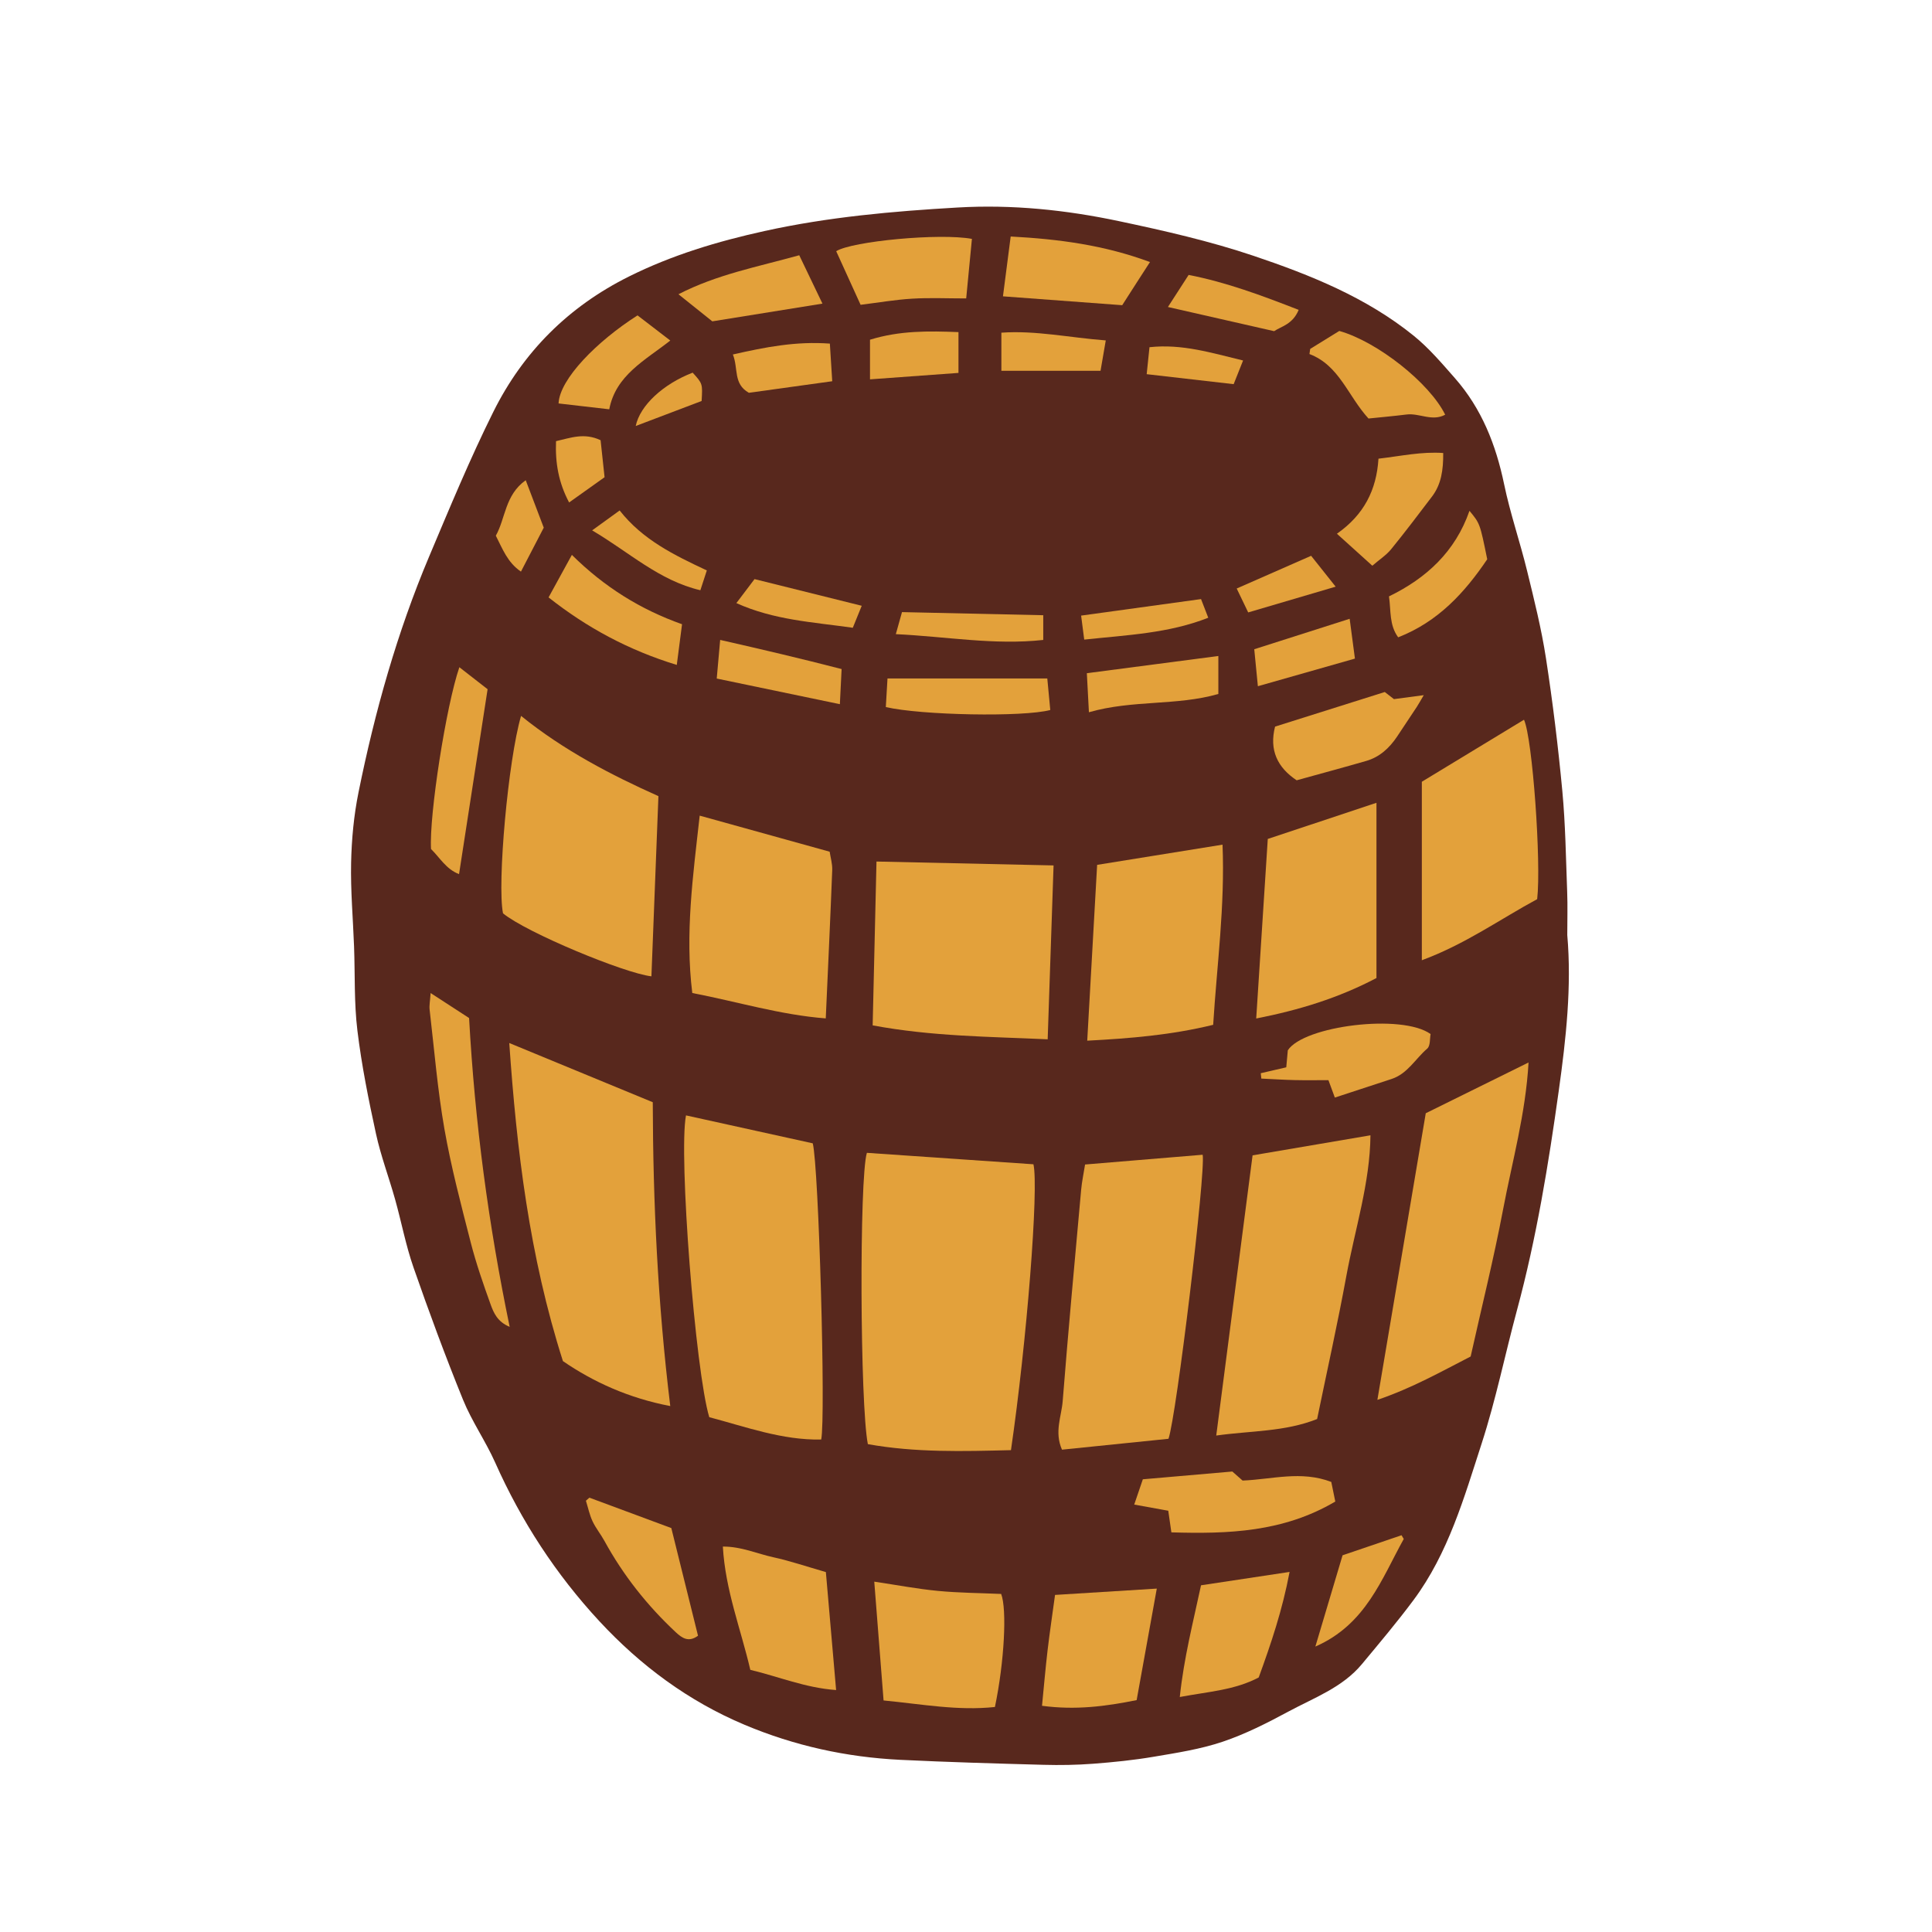 <svg version="1.1" id="svg" xmlns="http://www.w3.org/2000/svg" xmlns:xlink="http://www.w3.org/1999/xlink" x="0px" y="0px"
	 width="200px" height="200px" viewBox="0 0 200 200" enable-background="new 0 0 200 200" xml:space="preserve">
<path class="stroke" fill="#58281d"  d="M162.244,96.798c0-1.555,0.045-3.009-0.01-4.458c-0.131-3.485-0.178-6.982-0.502-10.452
	c-0.432-4.598-0.993-9.189-1.695-13.753c-0.469-3.047-1.223-6.057-1.957-9.056c-0.733-2.999-1.748-5.935-2.374-8.951
	c-0.849-4.09-2.327-7.837-5.1-10.988c-1.346-1.531-2.688-3.112-4.263-4.387c-4.896-3.96-10.686-6.286-16.555-8.264
	c-4.543-1.532-9.261-2.603-13.961-3.598c-5.485-1.16-11.039-1.737-16.689-1.41c-6.73,0.388-13.402,0.981-20.009,2.438
	c-4.86,1.074-9.544,2.477-14.019,4.704c-6.268,3.123-10.955,7.812-14.035,13.999c-2.434,4.891-4.526,9.955-6.652,14.991
	c-3.32,7.869-5.622,16.062-7.312,24.418c-0.482,2.383-0.712,4.846-0.765,7.276c-0.062,2.89,0.199,5.785,0.306,8.679
	c0.107,2.9-0.004,5.827,0.346,8.697c0.435,3.585,1.152,7.144,1.922,10.677c0.502,2.301,1.344,4.525,1.981,6.798
	c0.657,2.344,1.106,4.757,1.905,7.049c1.603,4.602,3.292,9.178,5.125,13.69c0.913,2.249,2.341,4.286,3.332,6.51
	c2.704,6.073,6.291,11.575,10.792,16.428c4.249,4.58,9.2,8.264,15.017,10.712c5.165,2.176,10.547,3.356,16.123,3.63
	c4.941,0.241,9.888,0.381,14.832,0.516c1.707,0.047,3.422,0.019,5.123-0.11c2.104-0.16,4.214-0.372,6.294-0.727
	c2.397-0.404,4.834-0.781,7.125-1.553c2.36-0.795,4.622-1.945,6.824-3.132c2.654-1.428,5.584-2.483,7.595-4.905
	c1.812-2.182,3.645-4.35,5.336-6.623c3.608-4.851,5.241-10.613,7.064-16.235c1.463-4.512,2.41-9.189,3.648-13.777
	c2.02-7.475,3.263-15.098,4.33-22.745C162.116,107.528,162.71,102.133,162.244,96.798z"/>
<path fill-rule="evenodd" clip-rule="evenodd" fill="#e3a13b" class="fill" d="M89.739,119.341c5.852,0.401,11.561,0.794,17.242,1.185
	c0.569,2.438-0.693,18.416-2.327,29.593c-4.938,0.122-9.904,0.263-14.814-0.623C89.029,145.428,88.942,121.97,89.739,119.341z"/>
<path fill-rule="evenodd" clip-rule="evenodd" fill="#e3a13b" class="fill" d="M58.274,140.902c-3.481-10.902-4.786-21.852-5.555-32.929
	c5.033,2.076,9.871,4.073,14.855,6.129c0.028,10.422,0.516,20.859,1.812,31.453C65.079,144.731,61.429,143.065,58.274,140.902z"/>
<path fill-rule="evenodd" clip-rule="evenodd" fill="#e3a13b" class="fill" d="M85.01,149.02c-4.054,0.08-7.819-1.324-11.586-2.312
	c-1.435-4.728-3.197-27.174-2.41-31.243c4.406,0.973,8.805,1.94,13.121,2.892C84.751,120.668,85.496,146.748,85.01,149.02z"/>
<path fill-rule="evenodd" clip-rule="evenodd" fill="#e3a13b" class="fill" d="M120.962,148.943c-3.76,0.385-7.405,0.757-11.026,1.126
	c-0.81-1.842-0.05-3.441,0.074-5.031c0.575-7.297,1.254-14.586,1.911-21.878c0.077-0.848,0.259-1.686,0.405-2.611
	c4.109-0.342,8.149-0.676,12.173-1.011C124.827,121.39,121.782,146.578,120.962,148.943z"/>
<path fill-rule="evenodd" clip-rule="evenodd" fill="#e3a13b" class="fill" d="M129.666,119.602c4.147-0.707,8.135-1.385,12.203-2.077
	c-0.044,4.932-1.605,9.713-2.502,14.598c-0.899,4.903-1.988,9.771-3.019,14.773c-3.336,1.332-6.886,1.208-10.443,1.711
	C127.193,138.666,128.441,129.04,129.666,119.602z"/>
<path fill-rule="evenodd" clip-rule="evenodd" fill="#e3a13b" class="fill" d="M90.338,106.146c0.132-5.645,0.265-11.273,0.396-16.96
	c6.099,0.134,12.061,0.266,18.331,0.403c-0.202,5.951-0.401,11.831-0.61,18C102.433,107.309,96.488,107.296,90.338,106.146z"/>
<path fill-rule="evenodd" clip-rule="evenodd" fill="#e3a13b" class="fill" d="M52.071,94.548c-0.618-3.074,0.538-15.905,1.87-20.439
	c4.411,3.57,9.348,6.127,14.219,8.307c-0.249,6.432-0.486,12.539-0.725,18.653C64.669,100.759,54.491,96.543,52.071,94.548z"/>
<path fill-rule="evenodd" clip-rule="evenodd" fill="#e3a13b" class="fill" d="M147.594,115.243c3.562-1.758,6.965-3.439,10.641-5.255
	c-0.304,5.323-1.696,10.252-2.642,15.242c-0.955,5.043-2.2,10.032-3.352,15.194c-3.036,1.556-6.034,3.26-9.655,4.49
	C144.297,134.773,145.956,124.947,147.594,115.243z"/>
<path fill-rule="evenodd" clip-rule="evenodd" fill="#e3a13b" class="fill" d="M85.887,88.169c0.091,0.607,0.289,1.258,0.265,1.896
	c-0.196,5.062-0.435,10.122-0.669,15.359c-4.696-0.362-9.103-1.719-13.818-2.628c-0.76-6.142,0.072-12.11,0.768-18.362
	C77.061,85.719,81.409,86.926,85.887,88.169z"/>
<path fill-rule="evenodd" clip-rule="evenodd" fill="#e3a13b" class="fill" d="M113.575,89.53c4.429-0.713,8.559-1.379,12.981-2.092
	c0.259,6.384-0.584,12.473-0.969,18.651c-4.349,1.062-8.566,1.406-13.037,1.642C112.896,101.588,113.232,95.637,113.575,89.53z"/>
<path fill-rule="evenodd" clip-rule="evenodd" fill="#e3a13b" class="fill" d="M147.188,80.926c3.594-2.182,7.075-4.295,10.576-6.42
	c0.884,1.95,1.797,14.759,1.364,18.574c-3.81,2.056-7.447,4.666-11.94,6.324C147.188,93.123,147.188,87.106,147.188,80.926z"/>
<path fill-rule="evenodd" clip-rule="evenodd" fill="#e3a13b" class="fill" d="M131.24,86.847c3.84-1.277,7.503-2.494,11.251-3.741
	c0,6.08,0,12.061,0,18.139c-3.933,2.068-7.977,3.308-12.448,4.19C130.446,99.167,130.838,93.084,131.24,86.847z"/>
<path fill-rule="evenodd" clip-rule="evenodd" fill="#e3a13b" class="fill" d="M102.994,176.707c-3.853,0.412-7.538-0.293-11.527-0.676
	c-0.321-4.1-0.632-8.072-0.963-12.299c2.385,0.356,4.487,0.758,6.607,0.959c2.162,0.206,4.342,0.217,6.528,0.313
	C104.25,166.577,103.976,172.003,102.994,176.707z"/>
<path fill-rule="evenodd" clip-rule="evenodd" fill="#e3a13b" class="fill" d="M85.494,162.741c0.35,4.022,0.693,7.993,1.06,12.212
	c-3.211-0.229-5.966-1.401-8.882-2.091c-0.99-4.254-2.584-8.236-2.843-12.762c1.923-0.008,3.547,0.742,5.227,1.107
	C81.783,161.583,83.467,162.159,85.494,162.741z"/>
<path fill-rule="evenodd" clip-rule="evenodd" fill="#e3a13b" class="fill" d="M107.869,176.583c0.195-1.974,0.355-3.854,0.574-5.728
	c0.215-1.833,0.49-3.655,0.774-5.749c3.427-0.214,6.868-0.429,10.534-0.655c-0.723,3.997-1.395,7.723-2.086,11.544
	C114.424,176.65,111.335,177.047,107.869,176.583z"/>
<path fill-rule="evenodd" clip-rule="evenodd" fill="#e3a13b" class="fill" d="M52.761,137.355c-1.27-0.522-1.661-1.458-1.975-2.327
	c-0.759-2.105-1.497-4.229-2.053-6.395c-0.998-3.896-2.031-7.798-2.725-11.753c-0.716-4.087-1.053-8.239-1.534-12.364
	c-0.05-0.432,0.048-0.882,0.104-1.716c1.536,0.997,2.83,1.837,3.982,2.586C49.16,116.232,50.562,126.729,52.761,137.355z"/>
<path fill-rule="evenodd" clip-rule="evenodd" fill="#e3a13b" class="fill" d="M122.131,175.673c0.43-4.061,1.378-7.727,2.198-11.564
	c3.009-0.455,5.952-0.899,9.168-1.384c-0.741,3.93-1.908,7.394-3.196,10.925C127.835,174.958,125.096,175.115,122.131,175.673z"/>
<path fill-rule="evenodd" clip-rule="evenodd" fill="#e3a13b" class="fill" d="M121.26,158.629c-0.113-0.786-0.204-1.424-0.321-2.238
	c-1.131-0.204-2.267-0.41-3.525-0.638c0.303-0.888,0.566-1.662,0.892-2.617c3.037-0.264,6.099-0.529,9.264-0.805
	c0.328,0.29,0.712,0.627,1.062,0.936c3.053-0.12,6.059-1.053,9.182,0.142c0.139,0.683,0.277,1.356,0.415,2.03
	C132.849,158.615,127.129,158.805,121.26,158.629z"/>
<path fill-rule="evenodd" clip-rule="evenodd" fill="#e3a13b" class="fill" d="M134.23,80.776c-1.996-1.327-2.856-3.134-2.236-5.558
	c3.701-1.167,7.369-2.324,11.357-3.581c0.115,0.09,0.562,0.434,0.95,0.736c0.991-0.132,1.878-0.249,3.085-0.41
	c-0.357,0.606-0.527,0.923-0.725,1.223c-0.673,1.026-1.352,2.049-2.036,3.066c-0.793,1.181-1.798,2.116-3.191,2.519
	C139.104,79.444,136.759,80.075,134.23,80.776z"/>
<path fill-rule="evenodd" clip-rule="evenodd" fill="#e3a13b" class="fill" d="M103.826,30.676c0.275-2.137,0.531-4.114,0.8-6.193
	c4.985,0.27,9.646,0.877,14.42,2.643c-0.512,0.792-0.95,1.472-1.389,2.151c-0.464,0.72-0.925,1.44-1.486,2.317
	C112.249,31.302,108.264,31.006,103.826,30.676z"/>
<path fill-rule="evenodd" clip-rule="evenodd" fill="#e3a13b" class="fill" d="M100.613,24.729c-0.195,2.024-0.381,3.961-0.593,6.164
	c-1.961,0-3.784-0.084-5.594,0.025c-1.754,0.104-3.496,0.408-5.337,0.636c-0.867-1.902-1.699-3.731-2.526-5.551
	C88.217,24.969,97.278,24.11,100.613,24.729z"/>
<path fill-rule="evenodd" clip-rule="evenodd" fill="#e3a13b" class="fill" d="M130.514,111.099c0.84-0.194,1.682-0.39,2.64-0.612
	c0.056-0.608,0.106-1.171,0.16-1.76c1.642-2.535,11.819-3.82,14.781-1.682c-0.091,0.45-0.013,1.216-0.346,1.503
	c-1.224,1.051-2.036,2.599-3.681,3.143c-1.921,0.637-3.844,1.26-5.886,1.928c-0.272-0.741-0.466-1.263-0.664-1.803
	c-1.155,0-2.316,0.021-3.476-0.006c-1.156-0.026-2.313-0.103-3.47-0.156C130.554,111.468,130.534,111.283,130.514,111.099z"/>
<path fill-rule="evenodd" clip-rule="evenodd" fill="#e3a13b" class="fill" d="M61.015,155.039c2.807,1.041,5.613,2.081,8.48,3.146
	c0.937,3.775,1.852,7.47,2.763,11.144c-0.96,0.709-1.633,0.265-2.307-0.365c-2.96-2.766-5.439-5.901-7.386-9.458
	c-0.38-0.694-0.896-1.319-1.228-2.031c-0.311-0.668-0.461-1.411-0.683-2.121C60.775,155.248,60.895,155.143,61.015,155.039z"/>
<path fill-rule="evenodd" clip-rule="evenodd" fill="#e3a13b" class="fill" d="M44.619,87.89c-0.202-3.498,1.563-14.834,2.934-18.819
	c1.067,0.831,2.058,1.604,2.923,2.277c-0.997,6.457-1.969,12.742-2.956,19.141C46.173,89.976,45.531,88.778,44.619,87.89z"/>
<path fill-rule="evenodd" clip-rule="evenodd" fill="#e3a13b" class="fill" d="M142.699,47.483c2.358-0.275,4.461-0.748,6.702-0.588
	c0.013,1.771-0.202,3.244-1.161,4.509c-1.393,1.833-2.781,3.672-4.234,5.456c-0.484,0.595-1.163,1.031-1.943,1.703
	c-1.222-1.104-2.359-2.13-3.666-3.311C141.187,53.298,142.496,50.746,142.699,47.483z"/>
<path fill-rule="evenodd" clip-rule="evenodd" fill="#e3a13b" class="fill" d="M70.605,64.621c-0.193,1.487-0.357,2.763-0.545,4.212
	c-4.991-1.528-9.315-3.862-13.272-6.99c0.788-1.438,1.529-2.791,2.412-4.401C62.561,60.771,66.315,63.102,70.605,64.621z"/>
<path fill-rule="evenodd" clip-rule="evenodd" fill="#e3a13b" class="fill" d="M135.632,36.118c1.04-0.642,2.081-1.284,3.012-1.858
	c3.957,1.116,9.353,5.396,10.961,8.67c-1.349,0.733-2.685-0.187-3.995-0.021c-1.351,0.169-2.709,0.287-3.944,0.416
	c-2.149-2.361-3.016-5.496-6.112-6.675C135.578,36.473,135.605,36.295,135.632,36.118z"/>
<path fill-rule="evenodd" clip-rule="evenodd" fill="#e3a13b" class="fill" d="M108.416,70.235c0.107,1.136,0.209,2.219,0.308,3.265
	c-2.81,0.747-13.35,0.548-17.024-0.305c0.056-0.97,0.116-1.975,0.173-2.96C97.475,70.235,102.881,70.235,108.416,70.235z"/>
<path fill-rule="evenodd" clip-rule="evenodd" fill="#e3a13b" class="fill" d="M85.14,31.43c-3.945,0.635-7.507,1.209-11.401,1.835
	c-0.904-0.723-2.075-1.66-3.506-2.804c4.002-2.062,8.205-2.839,12.504-4.038C83.555,28.127,84.309,29.698,85.14,31.43z"/>
<path fill-rule="evenodd" clip-rule="evenodd" fill="#e3a13b" class="fill" d="M112.724,73.731c-0.081-1.554-0.144-2.709-0.214-4.041
	c4.604-0.603,9.006-1.18,13.613-1.782c0,1.434,0,2.576,0,3.932C121.784,73.084,117.281,72.428,112.724,73.731z"/>
<path fill-rule="evenodd" clip-rule="evenodd" fill="#e3a13b" class="fill" d="M152.119,52.88c1.087,1.314,1.087,1.314,1.838,5.016
	c-2.334,3.456-5.088,6.466-9.219,8.079c-0.938-1.282-0.736-2.742-0.951-4.237C147.683,59.845,150.658,57.085,152.119,52.88z"/>
<path fill-rule="evenodd" clip-rule="evenodd" fill="#e3a13b" class="fill" d="M65.997,32.648c1.087,0.836,2.114,1.624,3.391,2.604
	c-2.639,2.073-5.641,3.588-6.318,7.118c-1.959-0.227-3.61-0.418-5.247-0.606C57.93,39.244,61.791,35.327,65.997,32.648z"/>
<path fill-rule="evenodd" clip-rule="evenodd" fill="#e3a13b" class="fill" d="M86.943,72.897c-4.368-0.91-8.458-1.761-12.747-2.654
	c0.123-1.384,0.224-2.52,0.355-3.999c4.334,0.982,8.386,1.936,12.572,3.017C87.067,70.395,87.017,71.417,86.943,72.897z"/>
<path fill-rule="evenodd" clip-rule="evenodd" fill="#e3a13b" class="fill" d="M77.523,40.662c-1.642-0.928-1.071-2.499-1.656-3.966
	c3.371-0.767,6.53-1.383,10.04-1.126c0.08,1.274,0.155,2.477,0.245,3.895C83.153,39.881,80.381,40.265,77.523,40.662z"/>
<path fill-rule="evenodd" clip-rule="evenodd" fill="#e3a13b" class="fill" d="M138.982,161.003c2.2-0.748,4.152-1.412,6.104-2.076
	c0.077,0.129,0.152,0.257,0.23,0.385c-2.307,4.158-3.926,8.853-9.15,11.14C137.156,167.129,138.076,164.042,138.982,161.003z"/>
<path fill-rule="evenodd" clip-rule="evenodd" fill="#e3a13b" class="fill" d="M139.716,64.057c0.2,1.508,0.36,2.713,0.546,4.121
	c-3.378,0.962-6.583,1.873-10.047,2.859c-0.146-1.481-0.258-2.623-0.375-3.828C133.068,66.181,136.188,65.185,139.716,64.057z"/>
<path fill-rule="evenodd" clip-rule="evenodd" fill="#e3a13b" class="fill" d="M99.221,38.603c-3.185,0.231-6.101,0.444-9.159,0.667
	c0-1.53,0-2.803,0-4.103c3.104-0.957,6.083-0.908,9.159-0.787C99.221,35.826,99.221,37.107,99.221,38.603z"/>
<path fill-rule="evenodd" clip-rule="evenodd" fill="#e3a13b" class="fill" d="M134.438,32.077c-0.622,1.511-1.808,1.708-2.541,2.205
	c-3.682-0.838-7.188-1.636-10.994-2.502c0.733-1.134,1.415-2.19,2.144-3.32C126.966,29.222,130.614,30.59,134.438,32.077z"/>
<path fill-rule="evenodd" clip-rule="evenodd" fill="#e3a13b" class="fill" d="M114.469,35.24c-0.211,1.23-0.365,2.119-0.542,3.144
	c-3.449,0-6.789,0-10.265,0c0-1.249,0-2.469,0-3.945C107.218,34.188,110.678,34.949,114.469,35.24z"/>
<path fill-rule="evenodd" clip-rule="evenodd" fill="#e3a13b" class="fill" d="M107.997,63.688c0,0.907,0,1.614,0,2.558
	c-5.065,0.558-9.989-0.348-15.261-0.6c0.242-0.866,0.419-1.498,0.638-2.281C98.272,63.474,103.043,63.578,107.997,63.688z"/>
<path fill-rule="evenodd" clip-rule="evenodd" fill="#e3a13b" class="fill" d="M76.229,62.433c0.627-0.827,1.168-1.542,1.879-2.484
	c3.588,0.893,7.227,1.799,11.098,2.761c-0.353,0.869-0.611,1.504-0.925,2.277C84.201,64.401,80.16,64.206,76.229,62.433z"/>
<path fill-rule="evenodd" clip-rule="evenodd" fill="#e3a13b" class="fill" d="M112.238,66.211c-0.128-0.986-0.217-1.677-0.321-2.484
	c4.207-0.579,8.275-1.14,12.414-1.71c0.249,0.644,0.456,1.182,0.747,1.932C120.979,65.564,116.735,65.731,112.238,66.211z"/>
<path fill-rule="evenodd" clip-rule="evenodd" fill="#e3a13b" class="fill" d="M73.17,59.051c-0.252,0.773-0.433,1.327-0.668,2.05
	c-4.284-1.005-7.373-3.945-11.204-6.196c1.079-0.781,1.905-1.38,2.849-2.062C66.531,55.881,69.782,57.461,73.17,59.051z"/>
<path fill-rule="evenodd" clip-rule="evenodd" fill="#e3a13b" class="fill" d="M138.267,60.732c-3.252,0.958-6.052,1.782-9.054,2.666
	c-0.4-0.833-0.752-1.562-1.19-2.475c2.612-1.148,5.089-2.237,7.704-3.387C136.497,58.505,137.211,59.405,138.267,60.732z"/>
<path fill-rule="evenodd" clip-rule="evenodd" fill="#e3a13b" class="fill" d="M118.705,38.735c0.108-1.044,0.194-1.873,0.289-2.792
	c3.375-0.369,6.429,0.591,9.689,1.374c-0.32,0.804-0.604,1.52-0.975,2.451C124.725,39.427,121.766,39.086,118.705,38.735z"/>
<path fill-rule="evenodd" clip-rule="evenodd" fill="#e3a13b" class="fill" d="M51.327,55.454c1.011-1.789,0.937-4.209,3.096-5.742
	c0.654,1.724,1.208,3.181,1.867,4.912c-0.703,1.354-1.509,2.907-2.362,4.55C52.523,58.206,52.035,56.836,51.327,55.454z"/>
<path fill-rule="evenodd" clip-rule="evenodd" fill="#e3a13b" class="fill" d="M62.173,45.57c0.142,1.312,0.273,2.538,0.412,3.832
	c-1.162,0.827-2.318,1.648-3.671,2.613c-1.09-2.053-1.444-4.087-1.354-6.347C59.065,45.332,60.464,44.764,62.173,45.57z"/>
<path fill-rule="evenodd" clip-rule="evenodd" fill="#e3a13b" class="fill" d="M72.632,41.51c-2.3,0.871-4.535,1.721-6.822,2.589
	c0.44-2.128,2.842-4.345,5.895-5.522C72.737,39.718,72.737,39.718,72.632,41.51z"/>
</svg>
